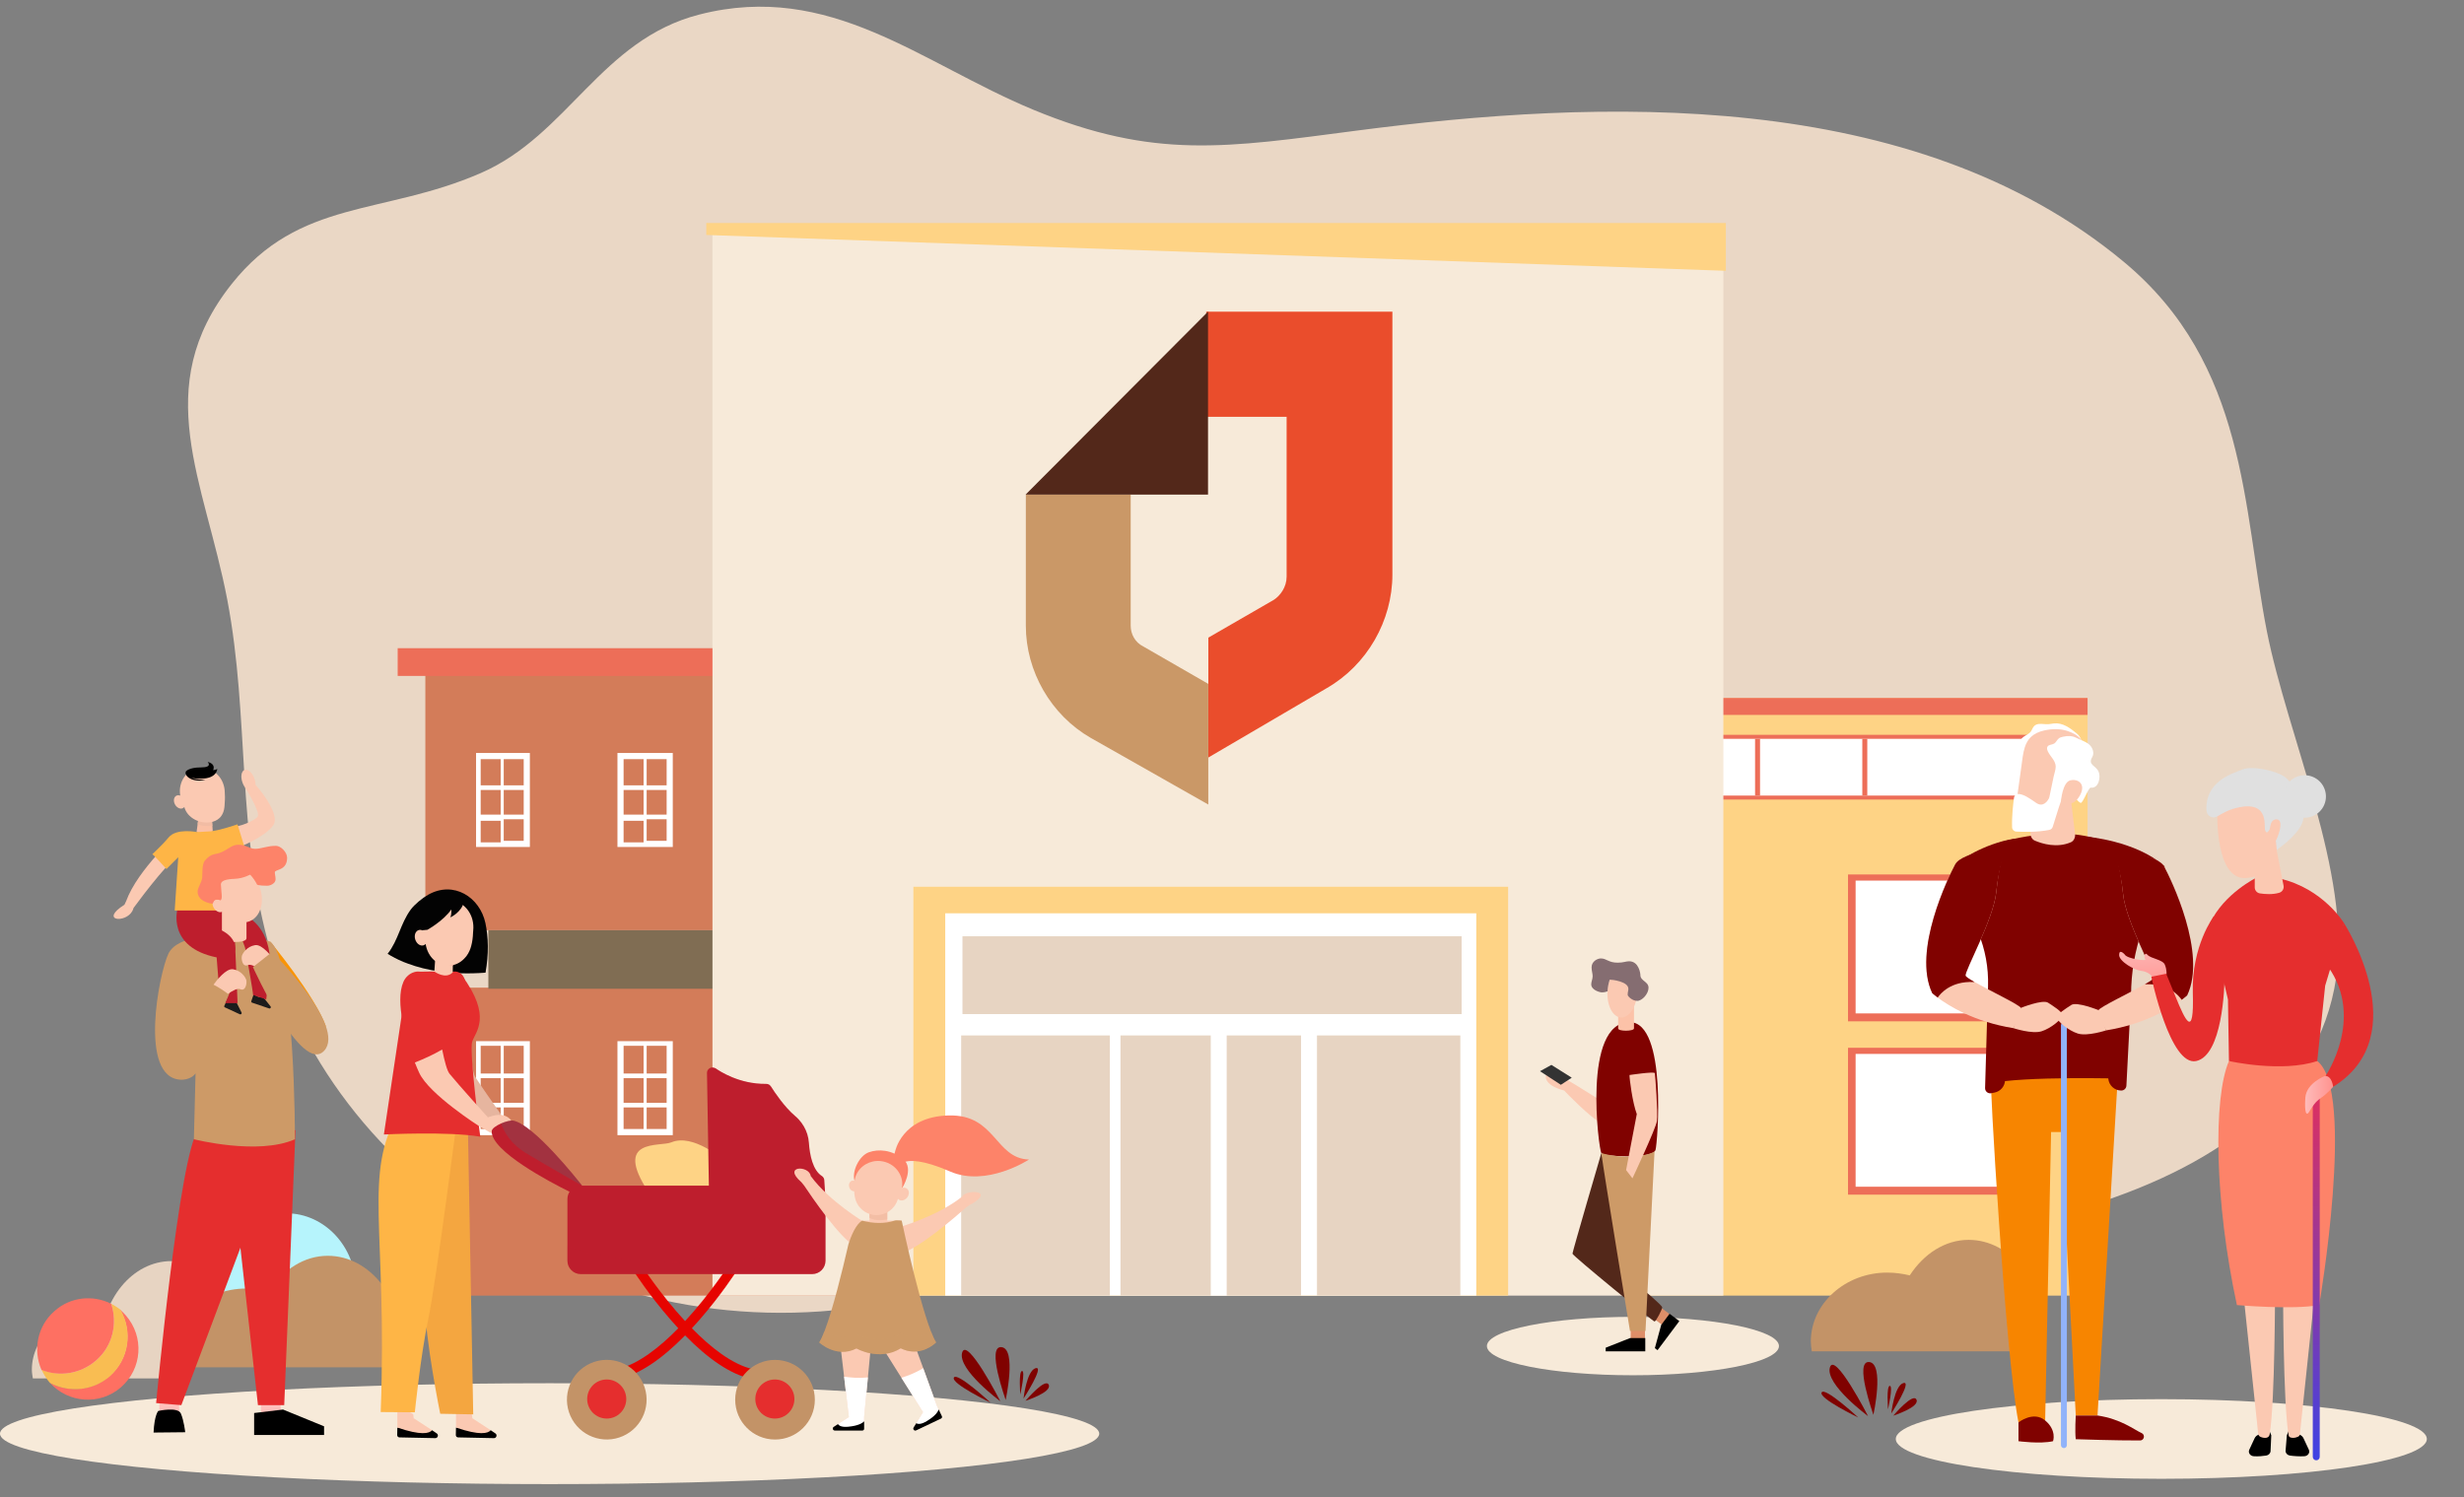<svg width="464" height="282" viewBox="0 0 464 282" fill="none" xmlns="http://www.w3.org/2000/svg">
<rect x="0" y="0" width="464" height="282" fill="#808080" stroke="none"/>
<g clip-path="url(#clip0_614_122)">
<g clip-path="url(#clip1_614_122)">
<path d="M50.963 179.164C64.82 226.977 120.393 258.472 174.919 243.472C196.208 237.625 212.285 223.548 236.661 222.702C259.532 221.912 285.805 230.989 309.603 233.619C360.269 239.265 433.334 228.759 439.923 184.17C442.809 164.638 430.825 138.876 426.865 118.815C422.329 95.74 423.165 68.617 399.96 49.331C360.186 16.239 300.857 18.68 255.452 24.603C231.019 27.781 217.414 30.114 194.556 20.654C173.402 11.876 156.371 -3.57 131.712 2.734C113.197 7.467 106.956 25.439 90.561 32.582C72.091 40.631 56.424 37.373 43.63 53.481C28.114 73.025 38.542 90.628 42.799 112.944C47.056 135.261 44.429 156.665 50.963 179.164Z" fill="#EAD7C5"/>
<ellipse cx="407" cy="271" rx="50" ry="7.5" fill="#F7EAD9"/>
<ellipse cx="103.5" cy="270" rx="103.5" ry="9.5" fill="#F7EAD9"/>
<ellipse cx="307.5" cy="253.5" rx="27.5" ry="5.5" fill="#F7EAD9"/>
<path d="M164.315 122.362H80.098V175.184H164.315V122.362Z" fill="#D37C59"/>
<path d="M164 186H80V244H164V186Z" fill="#D37C59"/>
<path d="M164.606 175.184H91.965V186.212H164.606V175.184Z" fill="#806D53"/>
<path d="M164.314 122.071H74.887V127.295H164.314V122.071Z" fill="#ED6E58"/>
<path d="M99.778 159.511H89.648V141.807H99.778V159.511ZM94.279 158.64V154.577H90.517V158.64H94.279ZM94.279 153.416V148.773H90.517V153.416H94.279ZM94.279 147.902V142.968H90.517V147.902H94.279ZM94.858 142.968V147.902H98.62V142.968H94.858ZM94.858 148.773V153.416H98.62V148.773H94.858ZM94.858 154.287V158.35H98.62V154.287H94.858Z" fill="white"/>
<path d="M126.692 159.511H116.273V141.807H126.692V159.511ZM121.193 158.64V154.577H117.431V158.64H121.193ZM121.193 153.416V148.773H117.431V153.416H121.193ZM121.193 147.902V142.968H117.431V147.902H121.193ZM121.772 142.968V147.902H125.535V142.968H121.772ZM121.772 148.773V153.416H125.535V148.773H121.772ZM121.772 154.287V158.35H125.535V154.287H121.772Z" fill="white"/>
<path d="M153.606 159.511H143.477V141.807H153.606V159.511ZM148.107 158.64V154.577H144.345V158.64H148.107ZM148.107 153.416V148.773H144.345V153.416H148.107ZM148.107 147.902V142.968H144.345V147.902H148.107ZM148.975 142.968V147.902H152.738V142.968H148.975ZM148.975 148.773V153.416H152.738V148.773H148.975ZM148.975 154.287V158.35H152.738V154.287H148.975Z" fill="white"/>
<path d="M99.778 213.784H89.648V196.08H99.778V213.784ZM94.279 212.623V208.56H90.517V212.623H94.279ZM94.279 207.689V203.046H90.517V207.689H94.279ZM94.279 202.175V196.951H90.517V202.175H94.279ZM94.858 196.951V202.175H98.62V196.951H94.858ZM94.858 203.046V207.689H98.62V203.046H94.858ZM94.858 208.56V212.623H98.62V208.56H94.858Z" fill="white"/>
<path d="M126.692 213.784H116.273V196.08H126.692V213.784ZM121.193 212.623V208.56H117.431V212.623H121.193ZM121.193 207.689V203.046H117.431V207.689H121.193ZM121.193 202.175V196.951H117.431V202.175H121.193ZM121.772 196.951V202.175H125.535V196.951H121.772ZM121.772 203.046V207.689H125.535V203.046H121.772ZM121.772 208.56V212.623H125.535V208.56H121.772Z" fill="white"/>
<path d="M153.606 213.784H143.477V196.08H153.606V213.784ZM148.107 212.623V208.56H144.345V212.623H148.107ZM148.107 207.689V203.046H144.345V207.689H148.107ZM148.107 202.175V196.951H144.345V202.175H148.107ZM148.975 196.951V202.175H152.738V196.951H148.975ZM148.975 203.046V207.689H152.738V203.046H148.975ZM148.975 208.56V212.623H152.738V208.56H148.975Z" fill="white"/>
<path d="M393.113 131.451H305.758V244H393.113V131.451Z" fill="#FED385"/>
<path d="M385.475 138.389H312.359V150.578H385.475V138.389Z" fill="#ED6E58"/>
<path d="M393.112 131.451H302.637V134.639H393.112V131.451Z" fill="#ED6E58"/>
<path d="M381.788 164.687H348.004V192.345H381.788V164.687Z" fill="#ED6E58"/>
<path d="M381.788 197.327H348.004V224.985H381.788V197.327Z" fill="#ED6E58"/>
<path d="M384.168 139.14H313.109V149.829H384.168V139.14Z" fill="white"/>
<path d="M331.435 139.14H330.5V149.829H331.435V139.14Z" fill="#ED6E58"/>
<path d="M380.632 165.841H349.434V190.852H380.632V165.841Z" fill="white"/>
<path d="M351.63 139.139H350.695V149.828H351.63V139.139Z" fill="#ED6E58"/>
<path d="M380.632 198.481H349.434V223.492H380.632V198.481Z" fill="white"/>
<path d="M324.531 43.913H134.168V244H324.531V43.913Z" fill="#F7EAD9"/>
<path d="M133 44.25L325 51V42H133V44.25Z" fill="#FED385"/>
<path d="M284 167H172V244H284V167Z" fill="#FED385"/>
<path d="M278 172H178V244H278V172Z" fill="white"/>
<path d="M275.239 176.324H181.242V190.979H275.239V176.324Z" fill="#E7D4C2"/>
<path d="M209 195H181V244H209V195Z" fill="#E7D4C2"/>
<path d="M245 195H211V244H245V195Z" fill="#E7D4C2"/>
<path d="M275 195H248V244H275V195Z" fill="#E7D4C2"/>
<path d="M240.241 203.357H218.402V234.621H240.241V203.357Z" fill="#E7D4C2"/>
<path d="M231 194H228V244H231V194Z" fill="white"/>
<path d="M212.923 117.828V93.152H193.176V117.828C193.176 126.446 197.915 134.671 205.419 138.979L227.536 151.513V128.796L215.293 121.745C213.713 120.962 212.923 119.395 212.923 117.828Z" fill="#CA9867"/>
<path d="M227.547 142.659L249.855 129.589C257.424 125.232 262.205 116.915 262.205 108.201V58.693H227.148V78.496H242.286V108.597C242.286 110.578 241.091 112.162 239.896 112.954L227.547 120.083V142.659Z" fill="#EA4D2C"/>
<path d="M227.485 58.693L193.125 93.151H227.485V58.693Z" fill="#53281A"/>
<path d="M301.262 207.152C300.582 206.78 293.362 202.003 292.18 202.003C290.998 202.003 291.096 202.7 291.096 202.911C291.096 203.121 291.241 204.513 294.544 205.371C294.835 205.727 299.659 210.616 301.1 211.199C301.116 209.661 301.262 207.152 301.262 207.152Z" fill="#FBC9B2"/>
<path d="M306.875 192.496C297.911 192.496 301.06 216.47 301.552 217.159C302.044 217.849 311.189 218.319 311.752 216.568C312.124 215.41 314.037 192.496 306.875 192.496Z" fill="#800200"/>
<path d="M312.751 246.241L311.27 248.219L313.034 249.54L314.515 247.562L312.751 246.241Z" fill="#DE8E68"/>
<path d="M309.768 250.44H307.078V252.193H309.768V250.44Z" fill="#DE8E68"/>
<path d="M301.549 217.16C301.549 217.16 296.113 235.723 296.113 236.099C296.113 236.475 311.284 248.873 311.566 248.873C311.847 248.873 313.014 246.609 313.014 246.215C313.014 245.821 309.403 242.842 309.403 242.842L301.549 217.16Z" fill="#53281A"/>
<path d="M309.878 250.479L311.565 216.855C310.773 217.424 306.691 218.587 301.551 217.16C301.908 220.112 306.945 250.662 306.945 250.662H309.861L309.878 250.479Z" fill="#CD9A67"/>
<path d="M293.929 204.297L290 201.736L292.148 200.548L295.98 202.96L293.929 204.297Z" fill="#333333"/>
<path d="M306.854 202.457C306.837 203.123 307.407 207.641 308.227 209.812C307.917 211.411 306.211 220.358 306.211 220.358L307.41 221.908C307.41 221.908 311.796 212.593 312.018 211.136C312.24 209.68 311.708 202.457 311.619 202.103C311.529 201.748 306.854 202.457 306.854 202.457Z" fill="#FBC9B2"/>
<path d="M307.698 188.995H304.719V193.676C304.719 194.275 307.698 194.24 307.698 193.676V188.995Z" fill="#FCC2A8"/>
<path d="M308.31 186.969C308.461 184.308 307.329 182.079 305.781 181.991C304.233 181.903 302.856 183.988 302.704 186.649C302.553 189.311 303.685 191.539 305.233 191.627C306.78 191.716 308.158 189.63 308.31 186.969Z" fill="#FBC9B2"/>
<path d="M299.648 185.362C299.648 184.896 299.915 184.363 299.915 183.83C299.915 183.364 299.715 182.831 299.715 182.165C299.715 181.033 300.847 180.5 301.447 180.5C302.579 180.5 302.845 181.299 304.644 181.299C305.709 181.299 306.176 181.033 306.775 181.033C308.64 181.033 308.906 183.364 308.906 183.63C308.906 184.763 310.438 184.829 310.438 186.028C310.438 187.16 309.239 188.493 308.307 188.493C307.375 188.493 306.509 187.627 306.509 187.36C306.509 186.761 306.642 186.628 306.642 186.228C306.642 184.829 303.594 184.496 303.128 184.496C302.892 185.207 302.753 185.946 302.712 186.694C302.579 186.761 302.113 186.894 301.647 186.894C301.314 186.894 299.648 186.494 299.648 185.362Z" fill="#856D71"/>
<path d="M309.825 251.994H306.965L302.371 253.809V254.5H309.825V251.994Z" fill="black"/>
<path d="M314.399 247.417L312.824 249.519L311.629 253.896L312.136 254.277L316.241 248.796L314.399 247.417Z" fill="black"/>
<path d="M370.717 233.5C366.282 233.5 362.29 236.112 359.629 240.187C358.298 239.873 356.879 239.664 355.371 239.664C347.476 239.664 341 245.515 341 252.619C341 253.246 341.089 253.873 341.177 254.5H384.822C384.91 253.664 384.999 252.724 384.999 251.784C385.088 241.649 378.701 233.5 370.717 233.5Z" fill="#C39367"/>
<path d="M374.896 202.03C374.531 202.103 377.686 255.789 380.105 267.881L385.127 267.509L386.244 213.191H388.104L390.894 266.578H394.986L398.892 201.471C398.892 201.472 383.267 200.356 374.896 202.03Z" fill="#F78500"/>
<path d="M380.102 271.415C380.102 271.415 384.194 271.973 386.612 271.415C386.612 271.415 387.357 269.369 385.125 267.509C382.892 265.649 380.102 267.881 380.102 267.881V271.415H380.102Z" fill="#800200"/>
<path d="M390.891 266.579C390.891 266.579 390.705 269.555 390.891 271.043C390.891 271.043 398.704 271.304 402.999 271.279C403.788 271.275 404.009 270.2 403.287 269.881C401.906 269.271 399.428 267.237 394.983 266.579H390.891Z" fill="#800200"/>
<path d="M376.569 158.688C376.569 158.688 387.358 155.153 395.916 158.316L400.194 203.146C400.194 203.146 381.035 202.588 374.524 204.076L376.569 158.688Z" fill="#800200"/>
<path d="M368.676 162.372C368.676 162.372 373.408 158.874 379.361 157.944L377.576 203.448C377.532 204.58 376.717 205.535 375.606 205.757L374.971 205.884C374.361 206.007 373.797 205.53 373.815 204.908L374.372 185.701C374.472 182.241 373.841 178.799 372.522 175.599L368.676 162.372Z" fill="#800200"/>
<path d="M392.938 157.572C392.938 157.572 402.238 158.316 407.633 163.153L403.44 174.992C402.029 178.975 401.308 183.17 401.308 187.395L400.426 204.461C400.399 204.975 399.974 205.379 399.46 205.379C398.189 205.379 397.129 204.409 397.016 203.144L392.938 157.572Z" fill="#800200"/>
<path d="M382.521 150.445L382.36 156.885C382.344 157.521 382.669 158.095 383.164 158.307C384.518 158.888 387.323 159.771 389.982 158.614C390.518 158.381 390.841 157.714 390.758 157.029L389.961 150.445H382.521V150.445Z" fill="#FBC9B2"/>
<path d="M388.659 272.717C388.351 272.717 388.102 272.467 388.102 272.159V193.101C388.102 192.793 388.351 192.543 388.659 192.543C388.967 192.543 389.217 192.793 389.217 193.101V272.159C389.217 272.468 388.967 272.717 388.659 272.717Z" fill="#91B3FA"/>
<path d="M384.974 136.364C384.261 136.314 383.543 136.246 383.064 136.728C382.757 137.037 382.653 137.498 382.379 137.837C382.093 138.191 381.654 138.378 381.267 138.619C380.512 139.092 379.864 140.107 379.891 141.03C379.908 141.559 380.301 142.19 380.508 142.672C380.745 143.222 381.474 144.013 381.562 144.565C381.457 143.902 382.533 142.581 382.919 142.074C383.614 141.161 384.366 140.187 385.369 139.592C386.445 138.954 388.397 138.985 389.602 139.139C390.563 139.263 391.528 139.666 392.13 140.427C392.03 139.439 391.791 138.715 391.03 138.094C389.832 137.115 388.443 136.075 386.795 136.241C386.434 136.278 386.079 136.366 385.716 136.385C385.476 136.397 385.225 136.381 384.974 136.364Z" fill="white"/>
<path d="M381.298 140.724C380.932 141.846 380.817 143.169 380.618 144.575C380.246 147.215 379.881 149.856 379.52 152.497L386.192 153.266C386.991 150.527 387.734 147.772 388.54 145.036C388.968 143.578 389.273 141.611 390.687 140.746C391.511 140.242 392.551 140.509 391.932 139.37C391.477 138.534 390.155 137.927 389.301 137.653C387.913 137.209 386.404 137.241 384.982 137.557C382.745 138.054 381.792 139.206 381.298 140.724Z" fill="#FBC9B2"/>
<path d="M387.11 144.325C387.11 144.348 387.111 144.373 387.111 144.397C387.11 144.977 386.849 145.657 386.731 146.222C386.458 147.531 386.187 148.842 385.912 150.151C385.897 150.226 385.872 150.296 385.837 150.363C385.621 150.778 384.776 152.15 383.425 151.199C382.199 150.336 381.068 149.567 380.113 149.529C379.685 149.511 379.314 149.821 379.256 150.246C379.112 151.305 378.83 153.696 378.902 155.813C378.917 156.242 379.261 156.585 379.69 156.608C380.983 156.678 383.712 156.748 385.922 156.29C386.221 156.228 386.463 156.01 386.552 155.718C386.985 154.292 388.319 149.962 388.878 148.813C389.447 147.642 390.662 150.672 391.792 151.198C392.206 151.391 393.275 148.273 393.729 148.334C395.21 148.532 395.657 146.319 395.183 145.309C394.62 144.103 393.113 144.081 393.995 142.573C394.441 141.811 394.076 140.785 393.411 140.206C392.739 139.622 391.781 139.365 391.012 138.967C390.18 138.538 389.38 138.549 388.467 138.751C388.179 138.814 387.887 138.902 387.662 139.091C387.338 139.362 387.185 139.812 386.825 140.032C386.419 140.28 385.8 140.207 385.56 140.618C385.401 140.892 385.509 141.239 385.645 141.526C386.107 142.504 387.071 143.212 387.11 144.325Z" fill="white"/>
<path d="M388.109 150.838C388.109 150.838 388.395 147.341 389.839 146.97C391.283 146.599 392.874 147.613 391.682 149.789C390.2 152.497 388.109 150.838 388.109 150.838Z" fill="#FBC9B2"/>
<path d="M379.129 193.626C371.76 192.454 366.89 189.366 364.89 187.873C364.208 187.363 363.86 187.038 363.86 187.038C360.084 179.1 366.915 165.183 368.163 162.823C369.511 160.279 377.352 160.172 377.352 160.172C377.352 160.172 376.424 163.026 375.91 168.063C375.397 173.101 369.922 182.921 370.147 183.745C370.204 183.953 370.865 184.388 371.829 184.938C374.689 186.566 380.215 189.191 380.551 189.807C381 190.632 379.129 193.626 379.129 193.626Z" fill="#FBC9B2"/>
<path d="M380.552 189.809C380.552 189.809 384.669 188.162 385.679 188.836C386.69 189.51 388.373 190.52 388.373 191.193C388.373 191.867 386.24 193.664 384.443 194.224C382.647 194.785 379.129 193.626 379.129 193.626L380.552 189.809Z" fill="#FBC9B2"/>
<path d="M375.91 168.065C375.397 173.103 369.922 182.923 370.147 183.747C370.204 183.955 370.865 184.39 371.829 184.94C371.768 184.945 371.707 184.946 371.643 184.943C367.337 184.752 365.388 187.136 364.89 187.873C364.208 187.364 363.86 187.039 363.86 187.039C360.084 179.1 366.915 165.183 368.163 162.823C369.511 160.279 377.775 159.749 377.775 159.749C377.775 159.749 376.423 163.028 375.91 168.065Z" fill="#800200"/>
<path d="M396.602 194.049C403.97 192.877 408.84 189.789 410.84 188.296C411.523 187.787 411.871 187.462 411.871 187.462C415.646 179.524 408.816 165.606 407.567 163.247C406.219 160.702 398.379 160.595 398.379 160.595C398.379 160.595 399.307 163.449 399.82 168.487C400.333 173.525 405.808 183.345 405.583 184.168C405.527 184.376 404.866 184.811 403.902 185.361C401.042 186.989 395.516 189.614 395.18 190.23C394.731 191.055 396.602 194.049 396.602 194.049Z" fill="#FBC9B2"/>
<path d="M395.179 190.233C395.179 190.233 391.061 188.586 390.052 189.26C389.041 189.933 387.357 190.944 387.357 191.617C387.357 192.291 389.491 194.087 391.287 194.648C393.084 195.209 396.602 194.05 396.602 194.05L395.179 190.233Z" fill="#FBC9B2"/>
<path d="M399.82 168.489C400.333 173.527 405.808 183.347 405.583 184.17C405.527 184.378 404.866 184.813 403.902 185.363C403.962 185.368 404.024 185.369 404.087 185.366C408.394 185.176 410.343 187.559 410.84 188.296C411.523 187.787 411.871 187.462 411.871 187.462C415.646 179.524 408.816 165.606 407.567 163.247C406.219 160.702 397.955 160.172 397.955 160.172C397.955 160.172 399.308 163.451 399.82 168.489Z" fill="#800200"/>
<path d="M407.979 183.521C407.979 183.521 408.068 182.647 407.666 181.674C407.263 180.701 405.015 180.533 404.41 179.828C403.807 179.124 403.672 180.399 404.008 180.701C404.344 181.003 400.551 180.634 400.082 179.727C400.082 179.727 399.059 178.603 399.059 179.845C399.059 181.086 401.978 182.714 403.153 182.832C404.327 182.949 405.149 183.616 405.208 183.928C405.786 184.174 407.979 183.521 407.979 183.521Z" fill="url(#paint0_linear_614_122)"/>
<path d="M416.876 172.569C416.876 172.569 412.665 178.15 412.934 187.009C413.202 195.869 411.502 192.155 409.712 187.77C407.922 183.385 407.922 183.385 407.922 183.385L405.117 183.946C405.117 183.946 408.638 200.865 413.56 199.822C418.482 198.778 418.93 186.071 418.93 183.565C418.929 181.058 416.876 172.569 416.876 172.569Z" fill="#E52E2E"/>
<path fill-rule="evenodd" clip-rule="evenodd" d="M427.371 269.479L427.707 270.306L427.571 273.28C427.552 273.698 427.214 274.049 426.76 274.119C426.139 274.215 425.237 274.311 424.388 274.246C423.723 274.194 423.307 273.57 423.567 273.013L424.568 270.867C424.718 270.546 424.992 270.299 425.327 270.184L427.371 269.479Z" fill="black"/>
<path fill-rule="evenodd" clip-rule="evenodd" d="M428.418 242.509C428.418 242.509 428.418 264.078 427.403 270.153C427.351 270.465 427.113 270.716 426.802 270.768C426.517 270.817 426.128 270.805 425.664 270.599C425.43 270.496 425.274 270.267 425.243 270.013L422.375 242.886L428.418 242.509Z" fill="#FBC9B2"/>
<path fill-rule="evenodd" clip-rule="evenodd" d="M430.976 269.479L430.64 270.306L430.398 273.28C430.417 273.698 430.755 274.049 431.21 274.119C431.83 274.215 433.11 274.311 433.959 274.246C434.624 274.194 435.04 273.57 434.78 273.013L433.779 270.867C433.629 270.546 433.355 270.299 433.02 270.184L430.976 269.479Z" fill="black"/>
<path fill-rule="evenodd" clip-rule="evenodd" d="M429.93 242.509C429.93 242.509 429.93 264.362 430.97 270.297C431.004 270.492 431.141 270.656 431.329 270.716C431.632 270.813 432.14 270.871 432.784 270.554C432.951 270.472 433.068 270.31 433.091 270.125L435.973 242.887L429.93 242.509Z" fill="#FBC9B2"/>
<path d="M419.739 199.821C416.75 206.733 417.013 226.225 421.234 245.778C421.234 245.778 431.696 246.712 436.739 245.778C436.739 245.778 443.651 205.426 436.366 199.821H419.739Z" fill="#FD8369"/>
<path d="M441.408 173.854C441.408 173.854 437.484 167.315 429.265 165.447L424.968 165.26C424.968 165.26 418.803 168.249 416.188 173.854L419.55 188.238L419.737 199.821C419.737 199.821 429.639 202.062 436.364 199.821L437.859 185.622L441.408 173.854Z" fill="#E52E2E"/>
<path d="M424.594 160.029V167.109C424.594 167.682 425.01 168.169 425.577 168.254C426.515 168.395 427.966 168.505 429.211 168.13C429.785 167.958 430.139 167.383 430.024 166.795L428.704 160.029H424.594Z" fill="#FBC9B2"/>
<path d="M417.547 153.034C417.547 153.034 417.106 165.796 422.969 165.357C429.87 164.84 429.191 155.723 429.191 155.723C429.191 155.723 418.227 141.571 417.547 153.034Z" fill="#FBC9B2"/>
<path d="M415.509 152.674C415.566 153.691 416.693 154.274 417.562 153.741C418.436 153.205 419.536 152.617 420.559 152.316C427.465 150.29 426.298 155.61 426.535 156.319C427.022 157.767 427.706 155.086 427.951 155.547C428.485 156.55 428.74 160.052 428.74 160.052C428.74 160.052 432.464 157.547 433.503 155.06C434.786 151.99 432.043 147.803 430.409 146.44C428.911 145.192 424.069 144.109 422.181 144.941C420.493 145.685 415.196 147.062 415.509 152.674Z" fill="#E0E0E0"/>
<path d="M427.484 157.084C427.484 157.084 427.123 154.25 428.718 154.304C430.314 154.36 428.846 158.203 428.139 159.032L427.484 157.084Z" fill="#FBC9B2"/>
<path d="M441.408 173.854C441.408 173.854 455.046 194.964 439.353 204.678L437.922 202.642C437.922 202.642 445.332 191.788 438.42 182.073L441.408 173.854Z" fill="#E52E2E"/>
<path d="M436.177 275.015C435.816 275.015 435.523 274.722 435.523 274.361V205.986C435.523 205.625 435.816 205.333 436.177 205.333C436.539 205.333 436.831 205.626 436.831 205.986V274.361C436.831 274.722 436.539 275.015 436.177 275.015Z" fill="url(#paint1_linear_614_122)"/>
<path d="M437.859 202.624C437.859 202.624 434.31 203.931 434.123 206.733C433.936 209.536 434.31 210.283 434.87 209.348C435.43 208.414 435.991 207.48 437.112 206.733C438.232 205.986 439.353 204.678 439.353 204.678C439.353 204.678 439.167 202.624 437.859 202.624Z" fill="url(#paint2_linear_614_122)"/>
<path d="M32.363 259.589C32.455 259.036 32.455 258.483 32.455 257.93C32.455 251.57 26.556 246.5 19.274 246.5C11.992 246.5 6 251.662 6 257.93C6 258.483 6.092 259.036 6.184 259.589H32.363Z" fill="#E7D4C2"/>
<path d="M45.363 256.028C45.455 255.29 45.547 254.461 45.547 253.631C45.547 244.69 39.648 237.5 32.274 237.5C24.899 237.5 19 244.782 19 253.631C19 254.461 19.092 255.198 19.184 256.028H45.363Z" fill="#E7D4C2"/>
<path d="M41.091 244.5C41 243.824 41 243.148 41 242.472C41 234.697 46.798 228.5 53.955 228.5C61.111 228.5 67 234.81 67 242.472C67 243.148 66.909 243.824 66.819 244.5H41.091Z" fill="#B6F4FC"/>
<path d="M61.717 236.5C57.282 236.5 53.29 239.112 50.629 243.187C49.298 242.873 47.879 242.664 46.371 242.664C38.476 242.664 32 248.515 32 255.619C32 256.246 32.089 256.873 32.177 257.5H75.822C75.91 256.664 75.999 255.724 75.999 254.784C76.088 244.649 69.701 236.5 61.717 236.5Z" fill="#C39367"/>
<path d="M91.409 173.83C90.365 168.985 85.452 165.782 80.624 168.507C79.534 169.127 78.085 170.306 77.358 171.282C75.4 173.933 75.028 177.06 72.991 179.63C73.816 180.144 74.79 180.662 75.958 181.152L76.861 181.494C80.259 182.759 85.013 183.662 91.427 183.181C92.064 179.713 91.965 176.408 91.409 173.83Z" fill="#030303"/>
<path d="M37.361 154.152L37.016 156.692C37.016 156.692 38.908 158.005 40.062 156.509L39.873 153.879L37.361 154.152Z" fill="#FAC0A5"/>
<path d="M39.991 155.548L39.87 153.88L37.361 154.153L37.215 155.223C37.692 155.421 38.586 155.66 39.991 155.548Z" fill="#F1BCA4"/>
<path d="M42.286 151.738C42.334 150.998 42.395 150.257 42.341 149.609C42.329 149.47 42.325 149.331 42.323 149.192C42.317 148.629 42.213 148.05 41.989 147.474C41.269 145.622 39.477 144.442 37.634 144.608C35.151 144.835 33.492 147.264 33.943 149.837C33.656 149.726 33.358 149.74 33.123 149.908C32.671 150.23 32.623 150.99 33.014 151.606C33.407 152.222 34.089 152.46 34.541 152.138C34.603 152.093 34.658 152.04 34.705 151.979C35.296 154.134 37.74 155.211 39.733 154.831C40.704 154.647 42.137 154.036 42.286 151.738Z" fill="#FBC9B2"/>
<path d="M37.939 146.645C40.926 146.587 40.909 144.777 40.909 144.777L40.829 144.856C40.608 145.003 40.138 145.04 40.138 145.04C40.652 143.757 39.108 143.5 39.108 143.5C39.108 143.5 40.138 144.526 37.821 144.526C35.506 144.526 34.991 145.297 34.991 145.297C34.961 145.369 34.947 145.436 34.949 145.5C34.949 145.5 34.919 145.618 34.979 145.779C35.024 145.914 35.104 146.039 35.195 146.15C35.313 146.286 35.448 146.409 35.602 146.506C35.905 146.705 36.248 146.836 36.597 146.909C36.683 146.933 36.772 146.942 36.861 146.956C36.95 146.968 37.037 146.983 37.126 146.991L37.391 147.003C37.48 147.005 37.567 147.013 37.656 147.007C37.832 146.999 38.008 146.993 38.183 146.972C38.358 146.946 38.532 146.921 38.703 146.884C38.526 146.865 38.353 146.858 38.179 146.85C38.093 146.85 38.007 146.837 37.921 146.832C37.835 146.824 37.748 146.82 37.662 146.813C37.492 146.799 37.322 146.775 37.152 146.758L36.9 146.715C36.817 146.701 36.732 146.692 36.651 146.668L36.405 146.611L36.165 146.535C36.101 146.519 36.043 146.493 35.983 146.469C36.423 146.587 37.05 146.662 37.939 146.645Z" fill="black"/>
<path d="M81.365 269.351L77.906 267.094L74.824 268.849L75.865 269.63L79.534 270.243C79.534 270.243 80.975 270.096 81.039 270.055C81.101 270.014 81.365 269.351 81.365 269.351Z" fill="#FBC9B2"/>
<path d="M81.367 269.351L82.243 269.947C82.648 270.217 82.449 270.85 81.962 270.841L75.218 270.7C74.981 270.695 74.791 270.499 74.797 270.261L74.826 268.85C79.286 270.372 80.847 269.969 81.367 269.351Z" fill="black"/>
<path d="M74.824 264.391L77.817 266.366L77.905 267.094L77.375 268.453L74.824 268.849V264.391Z" fill="#FBC9B2"/>
<path d="M92.408 269.351L88.949 267.094L85.867 268.849L86.909 269.63L90.577 270.243C90.577 270.243 92.018 270.096 92.082 270.055C92.146 270.014 92.408 269.351 92.408 269.351Z" fill="#FBC9B2"/>
<path d="M92.41 269.351L93.286 269.947C93.691 270.217 93.493 270.85 93.005 270.841L86.261 270.701C86.024 270.695 85.835 270.499 85.84 270.261L85.869 268.851C90.329 270.372 91.891 269.97 92.41 269.351Z" fill="black"/>
<path d="M85.867 264.392L88.861 266.366L88.949 267.094L88.419 268.453L85.867 268.849V264.392Z" fill="#FBC9B2"/>
<path d="M94.404 209.976C92.85 207.763 90.345 204.168 89.479 202.792C89.085 202.163 88.833 200.359 88.646 198.103C86.85 198.887 84.88 199.496 83.25 199.929C83.454 200.71 83.654 201.393 83.829 201.934C84.705 204.645 88.498 208.464 91.176 210.912C92.267 210.585 94.404 209.976 94.404 209.976Z" fill="#E6B59F"/>
<path d="M88.638 198.102C88.214 193.01 88.112 185.607 87.398 184.148C86.856 183.041 85.952 182.879 85.185 182.994C84.218 183.14 83.383 183.749 82.89 184.594C80.824 188.131 82.105 195.579 83.242 199.927C84.872 199.495 86.843 198.886 88.638 198.102Z" fill="#E52E2E"/>
<path d="M88.107 212.132L89.114 266.365L82.898 266.251C82.898 266.251 80.047 252.17 80.047 245.638C80.047 239.107 79.316 219.644 79.316 219.644L82.507 209.978L86.554 208.41L88.107 212.132Z" fill="#F4A640"/>
<path d="M86.059 210.851C86.059 210.851 82.138 241.331 80.656 248.385C79.175 255.44 78.119 265.977 78.119 265.977L71.69 265.927C72.986 230.94 68.222 221.29 75.166 209.328L79.872 206.846L86.059 210.851Z" fill="#FEB546"/>
<path d="M76.462 185.694L72.289 213.655C72.289 213.655 84.391 213.029 90.443 214.073C90.443 214.073 88.314 198.092 88.923 196.175C89.52 194.302 92.741 191.513 86.975 183.694C86.724 183.354 86.329 183.147 85.906 183.131L81.255 182.963L78.844 182.997L76.462 185.694Z" fill="#E52E2E"/>
<path d="M83.261 197.656C82.241 192.649 81.268 185.31 80.387 183.946C79.718 182.91 78.802 182.856 78.053 183.061C77.11 183.319 76.353 184.022 75.962 184.92C74.328 188.676 76.476 195.921 78.117 200.106C79.684 199.481 81.57 198.645 83.261 197.656Z" fill="#E52E2E"/>
<path d="M82.034 179.429L81.793 182.965C81.793 182.965 83.903 184.527 85.252 183.126L85.308 179.856L82.034 179.429Z" fill="#FBC9B2"/>
<path d="M85.276 181.857L85.311 179.855L82.035 179.429L81.965 180.459C82.608 180.978 83.726 181.673 85.276 181.857Z" fill="#F99893"/>
<path d="M78.666 175.675C78.666 175.675 77.075 171.71 79.349 169.84C81.623 167.972 84.273 167.79 86.187 168.472C88.1 169.154 89.603 172.221 89.046 174.164L82.87 173.208L78.666 175.675Z" fill="#030303"/>
<path d="M88.418 179.052C88.546 178.769 88.651 178.471 88.731 178.162C88.96 177.33 89.052 176.463 89.077 175.711C89.083 175.55 89.096 175.389 89.113 175.228C89.18 174.579 89.141 173.901 88.966 173.218C88.4 171.019 86.54 169.499 84.439 169.532C81.611 169.575 79.415 172.231 79.581 175.238C79.272 175.086 78.935 175.075 78.647 175.248C78.096 175.579 77.94 176.451 78.299 177.196C78.657 177.942 79.396 178.275 79.948 177.944C80.025 177.898 80.094 177.84 80.154 177.775C80.534 180.31 82.558 182.1 84.854 181.838C85.978 181.709 86.968 181.111 87.689 180.233C87.738 180.181 87.789 180.12 87.842 180.051C88.072 179.75 88.262 179.41 88.418 179.052Z" fill="#FBC9B2"/>
<path d="M80.477 175.107C80.477 175.107 83.529 173.416 84.981 171.28C84.981 171.28 85.086 172.328 84.774 172.742C84.899 172.8 87.008 171.644 87.299 169.938C87.592 168.231 84.63 169.277 84.63 169.277C84.63 169.277 82.86 169.239 82.79 169.286C82.718 169.332 81.578 170.214 81.529 170.278C81.479 170.341 79.428 172.412 79.428 172.412L78.946 173.8L79.549 175.194L80.477 175.107Z" fill="#030303"/>
<path d="M91.879 210.437C91.879 210.437 86.165 204.096 84.646 202.211C84.18 201.633 83.718 199.871 83.265 197.652C81.574 198.641 79.69 199.478 78.121 200.1C78.417 200.853 78.695 201.507 78.932 202.023C80.816 206.125 90.298 212.132 90.298 212.132L92.285 213.279C92.648 213.488 93.096 213.481 93.453 213.26L96.202 211.557C96.66 210.968 95.538 210.271 94.961 210.086C93.638 209.663 91.879 210.437 91.879 210.437Z" fill="#FBC9B2"/>
<path d="M49.133 266.519V263.905L52.125 263.077L52.791 263.369L52.905 266.519L51.963 269.264L49.133 266.519Z" fill="#FFC0BB"/>
<path d="M55.645 212.903L53.521 264.629H48.576L44.219 225.533L49.931 208.017L55.645 212.903Z" fill="#E52E2E"/>
<path d="M50.879 177.328C50.879 177.328 59.238 187.365 61.394 193.343L52.156 191.096L50.879 177.328Z" fill="#F99406"/>
<path d="M30.012 266.519V263.905L33.004 263.077L33.67 263.369L33.784 266.519L32.841 269.264L30.012 266.519Z" fill="#FFC0BB"/>
<path d="M53.521 213.012L34.148 264.627L29.402 264.24C29.402 264.24 33.775 217.343 37.309 212.843C40.843 208.343 50.123 208.887 50.123 208.887L53.521 213.012Z" fill="#E52E2E"/>
<path d="M41.425 176.195C41.425 176.195 33.484 175.943 31.719 179.595C29.954 183.248 26.048 203.024 34.052 203.339C34.052 203.339 35.879 203.465 36.825 202.142L36.51 214.549C36.51 214.549 48.609 217.635 55.541 214.549C55.541 214.549 55.605 180.855 50.878 177.328C50.878 177.328 48.609 176.384 41.425 176.195Z" fill="#CD9A67"/>
<path d="M42.85 188.113L42.239 189.426C42.188 189.535 42.236 189.664 42.345 189.714L45.163 191.014C45.386 191.118 45.606 190.866 45.474 190.659L44.499 188.722C44.498 188.722 43.612 189.068 42.85 188.113Z" fill="#1C1C1C"/>
<path d="M41.199 185.375L43.298 186.839L42.439 188.914H44.74L44.214 176.488L42.603 170.815L33.425 171.179C33.425 171.179 31.345 178.374 40.797 180.307L41.199 185.375Z" fill="#BE1E2D"/>
<path d="M44.612 159.588L43.016 156.049L44.032 155.718C46.225 155.441 48.202 154.218 48.504 153.836C49.144 153.029 46.163 148.313 46.163 148.313L48.067 147.735C48.067 147.735 53.105 153.293 51.394 155.52C49.684 157.746 45.14 159.487 45.14 159.487L44.612 159.588Z" fill="#FBC9B2"/>
<path d="M47.791 187.176L47.324 188.548C47.286 188.662 47.346 188.785 47.459 188.823L50.678 189.916C50.911 189.995 51.103 189.721 50.948 189.53L49.575 187.784C49.577 187.782 48.651 188.045 47.791 187.176Z" fill="#1C1B1B"/>
<path d="M46.944 172.888C46.944 172.888 50.953 175.029 50.88 181.724L50.134 188.227C50.134 188.227 47.465 187.343 47.628 187.343C47.791 187.343 46.146 178.459 46.146 178.459L44.738 174.556L46.944 172.888Z" fill="#BE1E2D"/>
<path d="M35.075 159.91C32.62 161.013 26.992 168.482 25.171 170.96L25.124 171.066C24.381 173.829 19.012 173.653 22.652 170.916C22.652 170.916 23.212 170.519 23.434 170.38L23.754 169.705C25.918 163.721 33.695 156.794 33.695 156.794L35.075 159.91Z" fill="#FBC9B2"/>
<path d="M37.017 156.692C37.017 156.692 33.231 155.935 31.765 157.699C30.436 159.298 28.573 160.932 28.697 160.891C28.823 160.849 31.344 163.661 31.344 163.661L33.57 161.437L32.898 171.472H45.314L43.577 160.066C43.577 160.066 44.2 160.009 46.034 159.506L44.726 155.244C44.726 155.244 41.26 156.441 39.579 156.567C37.899 156.692 37.017 156.692 37.017 156.692Z" fill="#FEB546"/>
<path d="M41.789 176.713C41.789 177.548 46.415 177.726 46.415 176.713V171.031H41.789V176.713Z" fill="#FBC9B2"/>
<path d="M47.014 173.492C49.142 172.645 49.945 169.64 48.807 166.78C47.669 163.919 45.021 162.287 42.893 163.134C40.764 163.981 39.961 166.986 41.099 169.846C42.237 172.707 44.885 174.339 47.014 173.492Z" fill="#FBC9B2"/>
<path d="M41.881 171.664C42.298 171.366 42.289 170.64 41.861 170.043C41.434 169.446 40.749 169.204 40.333 169.503C39.916 169.801 39.925 170.527 40.352 171.124C40.78 171.721 41.464 171.963 41.881 171.664Z" fill="#FBC9B2"/>
<path d="M37.215 167.919C37.215 167.147 37.935 166.298 38.071 165.328C38.142 164.837 37.989 162.792 38.562 162.1C39.76 160.667 40.458 160.961 41.369 160.627C42.958 160.046 43.565 159.083 44.877 159.083C46.374 159.083 46.973 159.856 48.034 159.856C49.253 159.856 50.253 159.295 51.964 159.295C52.876 159.295 54.067 160.492 54.067 161.54C54.067 164.028 51.753 163.672 51.753 164.277C51.753 164.697 51.894 165.025 51.894 165.611C51.894 166.359 50.911 166.808 50.35 166.808C48.64 166.808 48.413 166.6 48.413 166.6C48.074 165.922 47.641 165.295 47.125 164.738C47.056 164.666 45.946 165.45 44.131 165.512C42.645 165.561 41.597 165.849 41.597 166.54C41.597 167.03 41.776 168.487 41.766 168.891C41.755 169.295 41.616 169.564 41.519 169.564C41.422 169.564 41.369 169.433 40.805 169.433C40.193 169.433 40.145 170.181 40.04 170.181C39.426 170.177 37.215 169.678 37.215 167.919Z" fill="#FD8369"/>
<path d="M39.916 174.558C40.231 174.558 44.177 175.632 44.298 178.493C44.419 181.355 39.223 177.329 39.223 177.329L39.916 174.558Z" fill="#BE1E2D"/>
<path d="M45.557 179.998C45.715 179.48 46.502 178.248 48.047 177.995C49.354 177.782 51.187 180.162 51.718 180.9C51.471 181.024 51.23 181.154 50.992 181.292C50.716 181.449 50.446 181.616 50.179 181.79C49.913 181.962 49.651 182.143 49.395 182.332C49.261 182.429 49.131 182.531 49.003 182.634C48.147 182.033 47.199 181.521 46.691 181.747C45.62 182.221 45.4 180.514 45.557 179.998Z" fill="#FBC9B2"/>
<path d="M47.629 182.13L51.257 179.266C51.257 179.266 65.27 193.326 61.035 197.893C56.8 202.461 47.629 182.13 47.629 182.13Z" fill="#CD9A67"/>
<path d="M46.369 184.54C46.211 184.022 45.424 182.791 43.879 182.538C42.572 182.325 40.74 184.704 40.207 185.442C40.453 185.567 40.695 185.696 40.933 185.834C41.209 185.992 41.479 186.159 41.745 186.332C42.012 186.504 42.274 186.686 42.53 186.875C42.663 186.972 42.794 187.072 42.922 187.176C43.778 186.574 44.726 186.062 45.235 186.288C46.307 186.764 46.527 185.058 46.369 184.54Z" fill="#FBC9B2"/>
<path d="M136.219 218.432C136.219 218.432 130.535 213.402 126.42 215.133C124.293 216.027 115.376 214.232 122.088 224.459H135.837L136.219 218.432Z" fill="#FED385"/>
<path d="M127.728 250.15C127.248 249.632 126.765 249.096 126.278 248.537C122.201 243.864 119.433 239.55 119.317 239.369L120.877 238.373C120.938 238.468 124.335 243.738 129.009 248.802C133.682 243.737 137.08 238.468 137.141 238.373L138.7 239.369C138.585 239.55 135.816 243.864 131.74 248.537C131.253 249.096 130.77 249.632 130.29 250.15C133.795 253.728 137.863 256.954 141.73 257.838L141.318 259.642C137.622 258.797 133.492 256.06 129.01 251.494C124.527 256.06 120.397 258.797 116.701 259.642L116.289 257.838C120.155 256.954 124.222 253.728 127.728 250.15Z" fill="#E60400"/>
<path d="M92.595 213.043C92.613 212.546 93.436 211.983 94.362 211.578C95.24 211.195 96.208 210.955 96.669 211.048C100.548 211.833 108.662 222.066 109.623 223.291H133.489L133.134 202.074C133.122 201.38 133.79 200.877 134.455 201.078C134.498 201.092 134.542 201.105 134.586 201.121C134.618 201.132 134.649 201.146 134.679 201.16C134.734 201.186 134.785 201.215 134.834 201.25C135.464 201.696 139.193 204.177 144.197 204.125C144.227 204.125 144.256 204.125 144.286 204.125C144.534 204.121 144.772 204.204 144.958 204.356C145.042 204.424 145.115 204.506 145.175 204.6C145.883 205.722 147.73 208.484 149.745 210.185C149.995 210.395 150.229 210.622 150.445 210.86C151.165 211.648 151.702 212.579 152.019 213.589C152.182 214.112 152.286 214.656 152.325 215.213C152.49 217.563 153.062 220.378 154.766 221.473C154.799 221.494 154.83 221.517 154.861 221.542C155.077 221.72 155.21 221.984 155.226 222.267L155.43 225.468L155.431 225.473V225.474V225.474C155.443 225.562 155.45 225.652 155.452 225.742C155.453 225.76 155.453 225.779 155.453 225.797V237.438C155.453 238.816 154.325 239.945 152.946 239.945H109.361C107.982 239.945 106.854 238.817 106.854 237.438V225.797C106.854 225.299 107.002 224.833 107.255 224.442C103.519 222.588 92.466 216.782 92.595 213.043Z" fill="#BE1E2D"/>
<path opacity="0.2" d="M99.002 217.136C96.397 215.563 95.046 213.488 94.361 211.576C95.238 211.194 96.207 210.953 96.668 211.046C98.122 211.341 100.173 212.964 102.217 214.941C105.626 218.239 109.021 222.523 109.621 223.289C109.621 223.289 103.396 219.789 99.002 217.136Z" fill="#35868F"/>
<path opacity="0.2" d="M144.195 204.125C142.683 204.773 139.862 205.725 137.787 204.894C135.74 204.075 134.963 202.229 134.678 201.16C134.732 201.186 134.784 201.215 134.833 201.25C135.463 201.696 139.192 204.176 144.195 204.125Z" fill="#BE1E2D"/>
<path opacity="0.2" d="M155.453 225.798V237.438C155.453 238.817 154.325 239.945 152.946 239.945H109.361C107.982 239.945 106.854 238.818 106.854 237.438V234.475C111.282 237.482 128.641 238.156 138.596 237.697C147.719 237.278 153.645 228.739 155.452 225.742C155.453 225.76 155.453 225.78 155.453 225.798Z" fill="#BE1E2D"/>
<path d="M138.446 263.604C138.446 259.462 141.804 256.105 145.946 256.105C150.088 256.105 153.445 259.462 153.445 263.604C153.445 267.746 150.088 271.104 145.946 271.104C141.804 271.104 138.446 267.746 138.446 263.604Z" fill="#C39367"/>
<path d="M107.412 266.649C105.727 262.866 107.428 258.433 111.212 256.748C114.995 255.063 119.428 256.764 121.113 260.548C122.798 264.331 121.097 268.765 117.313 270.449C113.53 272.134 109.097 270.433 107.412 266.649Z" fill="#C39367"/>
<path d="M114.254 267.154C112.221 267.154 110.574 265.507 110.574 263.474C110.574 261.442 112.221 259.794 114.254 259.794C116.286 259.794 117.934 261.442 117.934 263.474C117.934 265.507 116.286 267.154 114.254 267.154Z" fill="#E52E2E"/>
<path d="M145.914 267.154C143.881 267.154 142.234 265.507 142.234 263.474C142.234 261.442 143.881 259.794 145.914 259.794C147.946 259.794 149.594 261.442 149.594 263.474C149.594 265.507 147.946 267.154 145.914 267.154Z" fill="#E52E2E"/>
<ellipse cx="46.784" cy="146.998" rx="1.186" ry="2.128" transform="rotate(-20.036 46.784 146.998)" fill="#FBC9B2"/>
<path d="M34.879 269.729C34.879 269.729 34.63 267.515 34.054 266.198C33.478 264.882 29.809 265.72 29.809 265.72C29.809 265.72 29.075 266.438 28.918 269.789L34.879 269.729Z" fill="black"/>
<path d="M47.855 266.113V270.243H61.026V268.614L53.3 265.457L47.855 266.113Z" fill="black"/>
<path d="M171.505 251.225L166.402 254.149L173.82 265.948H173.819L172.91 267.434L172.546 268.031L172.607 268.671C172.607 268.671 173.019 268.475 173.066 268.548C173.114 268.621 173.852 268.365 174.471 268.03C175.09 267.695 175.055 267.739 176.106 267.251C177.157 266.764 176.846 266.626 176.976 266.47C177.06 266.367 176.946 265.961 176.856 265.693C176.862 265.685 176.868 265.675 176.873 265.667L176.418 264.71C176.418 264.715 171.505 251.225 171.505 251.225Z" fill="#FBC9B2"/>
<path d="M169.742 259.463L173.818 265.947H173.817L172.908 267.433L172.544 268.03L172.604 268.67C172.604 268.67 173.017 268.474 173.064 268.547C173.112 268.62 173.85 268.364 174.469 268.029C175.088 267.694 175.053 267.738 176.104 267.25C177.155 266.763 176.844 266.625 176.973 266.469C177.058 266.366 176.944 265.96 176.854 265.692C176.859 265.684 176.866 265.674 176.871 265.666L176.416 264.709C176.414 264.71 175.11 261.132 173.846 257.66C172.276 258.629 170.699 259.184 169.742 259.463Z" fill="white"/>
<path d="M174.539 267.627C173.524 268.24 172.911 268.248 172.542 268.031L172.043 268.844C171.845 269.162 172.184 269.543 172.523 269.382L177.211 267.153C177.377 267.075 177.447 266.876 177.369 266.712L176.766 265.446C176.614 265.899 176.113 266.676 174.539 267.627Z" fill="black"/>
<path d="M164.087 252.575L158.221 253.025L159.848 266.866L159.847 266.864L158.388 267.817L157.802 268.199L157.582 268.803C157.582 268.803 158.038 268.803 158.05 268.889C158.062 268.975 158.838 269.061 159.541 269.026C160.243 268.989 160.194 269.012 161.352 269.026C162.51 269.038 162.289 268.779 162.473 268.693C162.594 268.636 162.665 268.222 162.7 267.941C162.708 267.936 162.718 267.93 162.726 267.926V266.867C162.725 266.866 164.087 252.575 164.087 252.575Z" fill="#FBC9B2"/>
<path d="M181.218 225.322C176.582 229.072 169.198 231.16 169.198 231.16C169.198 231.16 165.899 236.883 169.612 236.044C172.868 235.308 180.182 228.953 181.937 227.397L182.625 226.897L182.626 226.897C182.626 226.896 182.626 226.896 182.628 226.895C182.842 226.79 183.036 226.711 183.036 226.711C187.444 224.047 181.745 224.036 181.218 225.322Z" fill="#FBC9B2"/>
<path d="M152.666 221.471C156.189 226.282 162.794 230.19 162.794 230.19C162.794 230.19 164.519 236.567 161.144 234.805C158.185 233.261 152.74 225.246 151.441 223.293L150.905 222.634H150.903C150.903 222.632 150.903 222.632 150.902 222.631C147.24 219.456 152.4 219.447 152.666 221.471Z" fill="#FBC9B2"/>
<path d="M168.767 217.1C168.919 216.884 169.217 216.835 169.432 216.989L170.366 217.663C170.598 217.83 170.638 218.159 170.452 218.377C170.284 218.574 169.991 218.606 169.784 218.448L168.867 217.752C168.663 217.597 168.619 217.309 168.767 217.1Z" fill="#FEE4CB"/>
<path d="M168.535 216.967C168.535 216.967 169.711 210.315 178.623 210.071C187.536 209.826 187.332 218.168 193.77 218.372C193.77 218.372 185.782 223.628 178.907 220.621C173.691 218.34 171.37 218.544 170.554 218.774C170.064 218.912 169.519 218.912 169.065 218.703C168.554 218.463 168.142 217.976 168.535 216.967Z" fill="#FD8369"/>
<path d="M167.082 227.646H163.734V230.992H167.082V227.646Z" fill="#FBC9B2"/>
<path d="M167.082 229.651V227.646H163.734V229.352C164.454 229.74 165.522 229.963 167.082 229.651Z" fill="#F3BEA5"/>
<path d="M158.954 259.259L159.848 266.864L159.847 266.863L158.388 267.815L157.802 268.198L157.582 268.802C157.582 268.802 158.038 268.802 158.05 268.888C158.062 268.974 158.838 269.06 159.541 269.024C160.243 268.987 160.194 269.011 161.352 269.024C162.51 269.036 162.289 268.778 162.473 268.692C162.594 268.635 162.665 268.22 162.7 267.94C162.708 267.934 162.718 267.929 162.726 267.925V266.866C162.724 266.867 163.085 263.074 163.435 259.397C161.601 259.594 159.938 259.418 158.954 259.259Z" fill="white"/>
<path d="M159.777 268.69C158.598 268.808 158.041 268.553 157.802 268.198L157.002 268.72C156.686 268.921 156.829 269.412 157.204 269.412H162.396C162.579 269.412 162.727 269.264 162.727 269.081V267.679C162.393 268.022 161.606 268.508 159.777 268.69Z" fill="black"/>
<path d="M169.887 223.752C169.887 223.752 172.239 220.064 170.088 218.296C167.937 216.528 165.43 216.357 163.62 217.002C161.81 217.647 160.389 220.548 160.916 222.385L166.758 221.481L169.887 223.752Z" fill="#FD8369"/>
<path d="M161.554 223.168C161.684 223.717 161.42 224.239 160.964 224.334C160.508 224.43 160.034 224.063 159.904 223.513C159.774 222.964 160.038 222.442 160.494 222.347C160.95 222.251 161.424 222.619 161.554 223.168Z" fill="#FBC9B2"/>
<path d="M161.196 226.192C161.1 225.948 161.029 225.695 160.98 225.434C160.837 224.733 160.827 224.011 160.87 223.39C160.879 223.256 160.88 223.124 160.879 222.99C160.872 222.45 160.969 221.896 161.196 221.346C161.921 219.578 163.808 218.471 165.783 218.659C168.443 218.912 170.276 221.27 169.855 223.734C170.16 223.632 170.478 223.651 170.734 223.815C171.224 224.13 171.295 224.861 170.89 225.446C170.486 226.032 169.761 226.252 169.271 225.935C169.204 225.891 169.144 225.838 169.092 225.78C168.512 227.839 166.447 229.158 164.308 228.764C163.263 228.572 162.382 228.002 161.78 227.224C161.739 227.177 161.697 227.124 161.653 227.062C161.459 226.793 161.311 226.499 161.196 226.192Z" fill="#FBC9B2"/>
<path d="M162.356 229.882C162.229 229.959 162.009 230.118 161.734 230.422C163.468 231.264 167.136 232.532 169.8 229.882H162.356Z" fill="#FBC9B2"/>
<path d="M169.803 229.882C169.803 229.882 168.818 229.75 168.438 229.882C166.665 230.498 164.27 230.412 162.36 229.882C161.738 230.216 160.732 231.319 159.773 234.309C159.487 235.558 159.15 236.99 158.782 238.498C157.414 244.094 155.607 250.724 154.262 252.819C154.262 252.819 157.511 255.891 161.281 253.949C161.281 253.949 165.585 256.428 169.631 253.921C169.631 253.921 172.898 255.873 176.295 252.819C173.83 248.977 169.803 229.882 169.803 229.882Z" fill="#CD9A67"/>
<path opacity="0.3" d="M169.631 251.105C165.584 253.612 161.281 251.133 161.281 251.133C158.77 252.427 156.491 251.496 155.248 250.73C154.902 251.619 154.569 252.339 154.262 252.819C154.262 252.819 157.511 255.891 161.281 253.949C161.281 253.949 165.585 256.428 169.631 253.921C169.631 253.921 172.898 255.873 176.295 252.819C175.99 252.343 175.66 251.632 175.317 250.753C172.298 252.698 169.631 251.105 169.631 251.105Z" fill="#CD9A67"/>
<path d="M20.597 259.167C17.386 261.927 12.936 262.321 9.387 260.406C12.88 264.293 18.851 264.687 22.794 261.251C26.794 257.758 27.189 251.73 23.696 247.73C23.358 247.336 22.963 246.942 22.569 246.604C25.048 250.716 24.259 256.012 20.597 259.167Z" fill="#FE7062"/>
<path d="M18.062 256.237C15.132 258.772 11.189 259.335 7.809 257.927C8.203 258.772 8.71 259.617 9.33 260.349C9.386 260.406 9.386 260.406 9.442 260.462C12.991 262.321 17.442 261.983 20.653 259.223C24.315 256.012 25.047 250.716 22.681 246.66C22.118 246.209 21.554 245.871 20.935 245.533C22.174 249.251 21.216 253.533 18.062 256.237Z" fill="#F9BD52"/>
<path d="M18.063 256.237C21.217 253.533 22.175 249.251 20.936 245.533C17.556 243.843 13.331 244.181 10.288 246.885C7.021 249.702 6.176 254.265 7.81 257.983C11.133 259.335 15.133 258.772 18.063 256.237Z" fill="#FE7062"/>
<path d="M188.368 263.885C188.368 263.885 182.046 251.55 181.177 254.751C180.319 257.963 188.368 263.885 188.368 263.885Z" fill="#800200"/>
<path d="M186.515 264.145C186.515 264.145 180.226 258.315 179.627 259.432C179.033 260.55 186.515 264.145 186.515 264.145Z" fill="#800200"/>
<path d="M189.377 263.653C189.361 263.529 185.69 253.402 188.594 253.704C191.488 254.012 189.377 263.653 189.377 263.653Z" fill="#800200"/>
<path d="M192.74 263.4C192.74 263.4 196.74 257.209 195.034 257.66C193.327 258.119 192.74 263.4 192.74 263.4Z" fill="#800200"/>
<path d="M192.128 262.616C192.128 262.616 193.141 258.17 192.467 258.191C191.794 258.214 192.128 262.616 192.128 262.616Z" fill="#800200"/>
<path d="M193.116 263.803C193.168 263.762 196.856 259.379 197.489 260.797C198.117 262.211 193.116 263.803 193.116 263.803Z" fill="#800200"/>
<circle cx="434" cy="150" r="4" fill="#E0E0E0"/>
<path d="M351.774 266.688C351.774 266.688 345.453 254.353 344.584 257.554C343.725 260.766 351.774 266.688 351.774 266.688Z" fill="#800200"/>
<path d="M349.922 266.947C349.922 266.947 343.633 261.117 343.034 262.235C342.44 263.352 349.922 266.947 349.922 266.947Z" fill="#800200"/>
<path d="M352.783 266.456C352.767 266.332 349.096 256.204 352.001 256.507C354.894 256.814 352.783 266.456 352.783 266.456Z" fill="#800200"/>
<path d="M356.146 266.202C356.146 266.202 360.146 260.012 358.441 260.463C356.733 260.921 356.146 266.202 356.146 266.202Z" fill="#800200"/>
<path d="M355.534 265.418C355.534 265.418 356.547 260.972 355.873 260.993C355.201 261.017 355.534 265.418 355.534 265.418Z" fill="#800200"/>
<path d="M356.522 266.605C356.575 266.565 360.263 262.182 360.896 263.6C361.523 265.014 356.522 266.605 356.522 266.605Z" fill="#800200"/>
</g>
</g>
<defs>
<linearGradient id="paint0_linear_614_122" x1="403.15" y1="177.179" x2="404.02" y2="187.283" gradientUnits="userSpaceOnUse">
<stop stop-color="#FEBBBA"/>
<stop offset="1" stop-color="#FF928E"/>
</linearGradient>
<linearGradient id="paint1_linear_614_122" x1="435.583" y1="199.087" x2="436.668" y2="274.034" gradientUnits="userSpaceOnUse">
<stop stop-color="#ED2E53"/>
<stop offset="1" stop-color="#4042E2"/>
</linearGradient>
<linearGradient id="paint2_linear_614_122" x1="434.074" y1="206.177" x2="439.354" y2="206.177" gradientUnits="userSpaceOnUse">
<stop stop-color="#FEBBBA"/>
<stop offset="1" stop-color="#FF928E"/>
</linearGradient>
<clipPath id="clip0_614_122">
<rect width="464" height="282" fill="white"/>
</clipPath>
<clipPath id="clip1_614_122">
<rect width="464" height="356" fill="white" transform="matrix(-1 0 0 1 464 -34)"/>
</clipPath>
</defs>
</svg>
